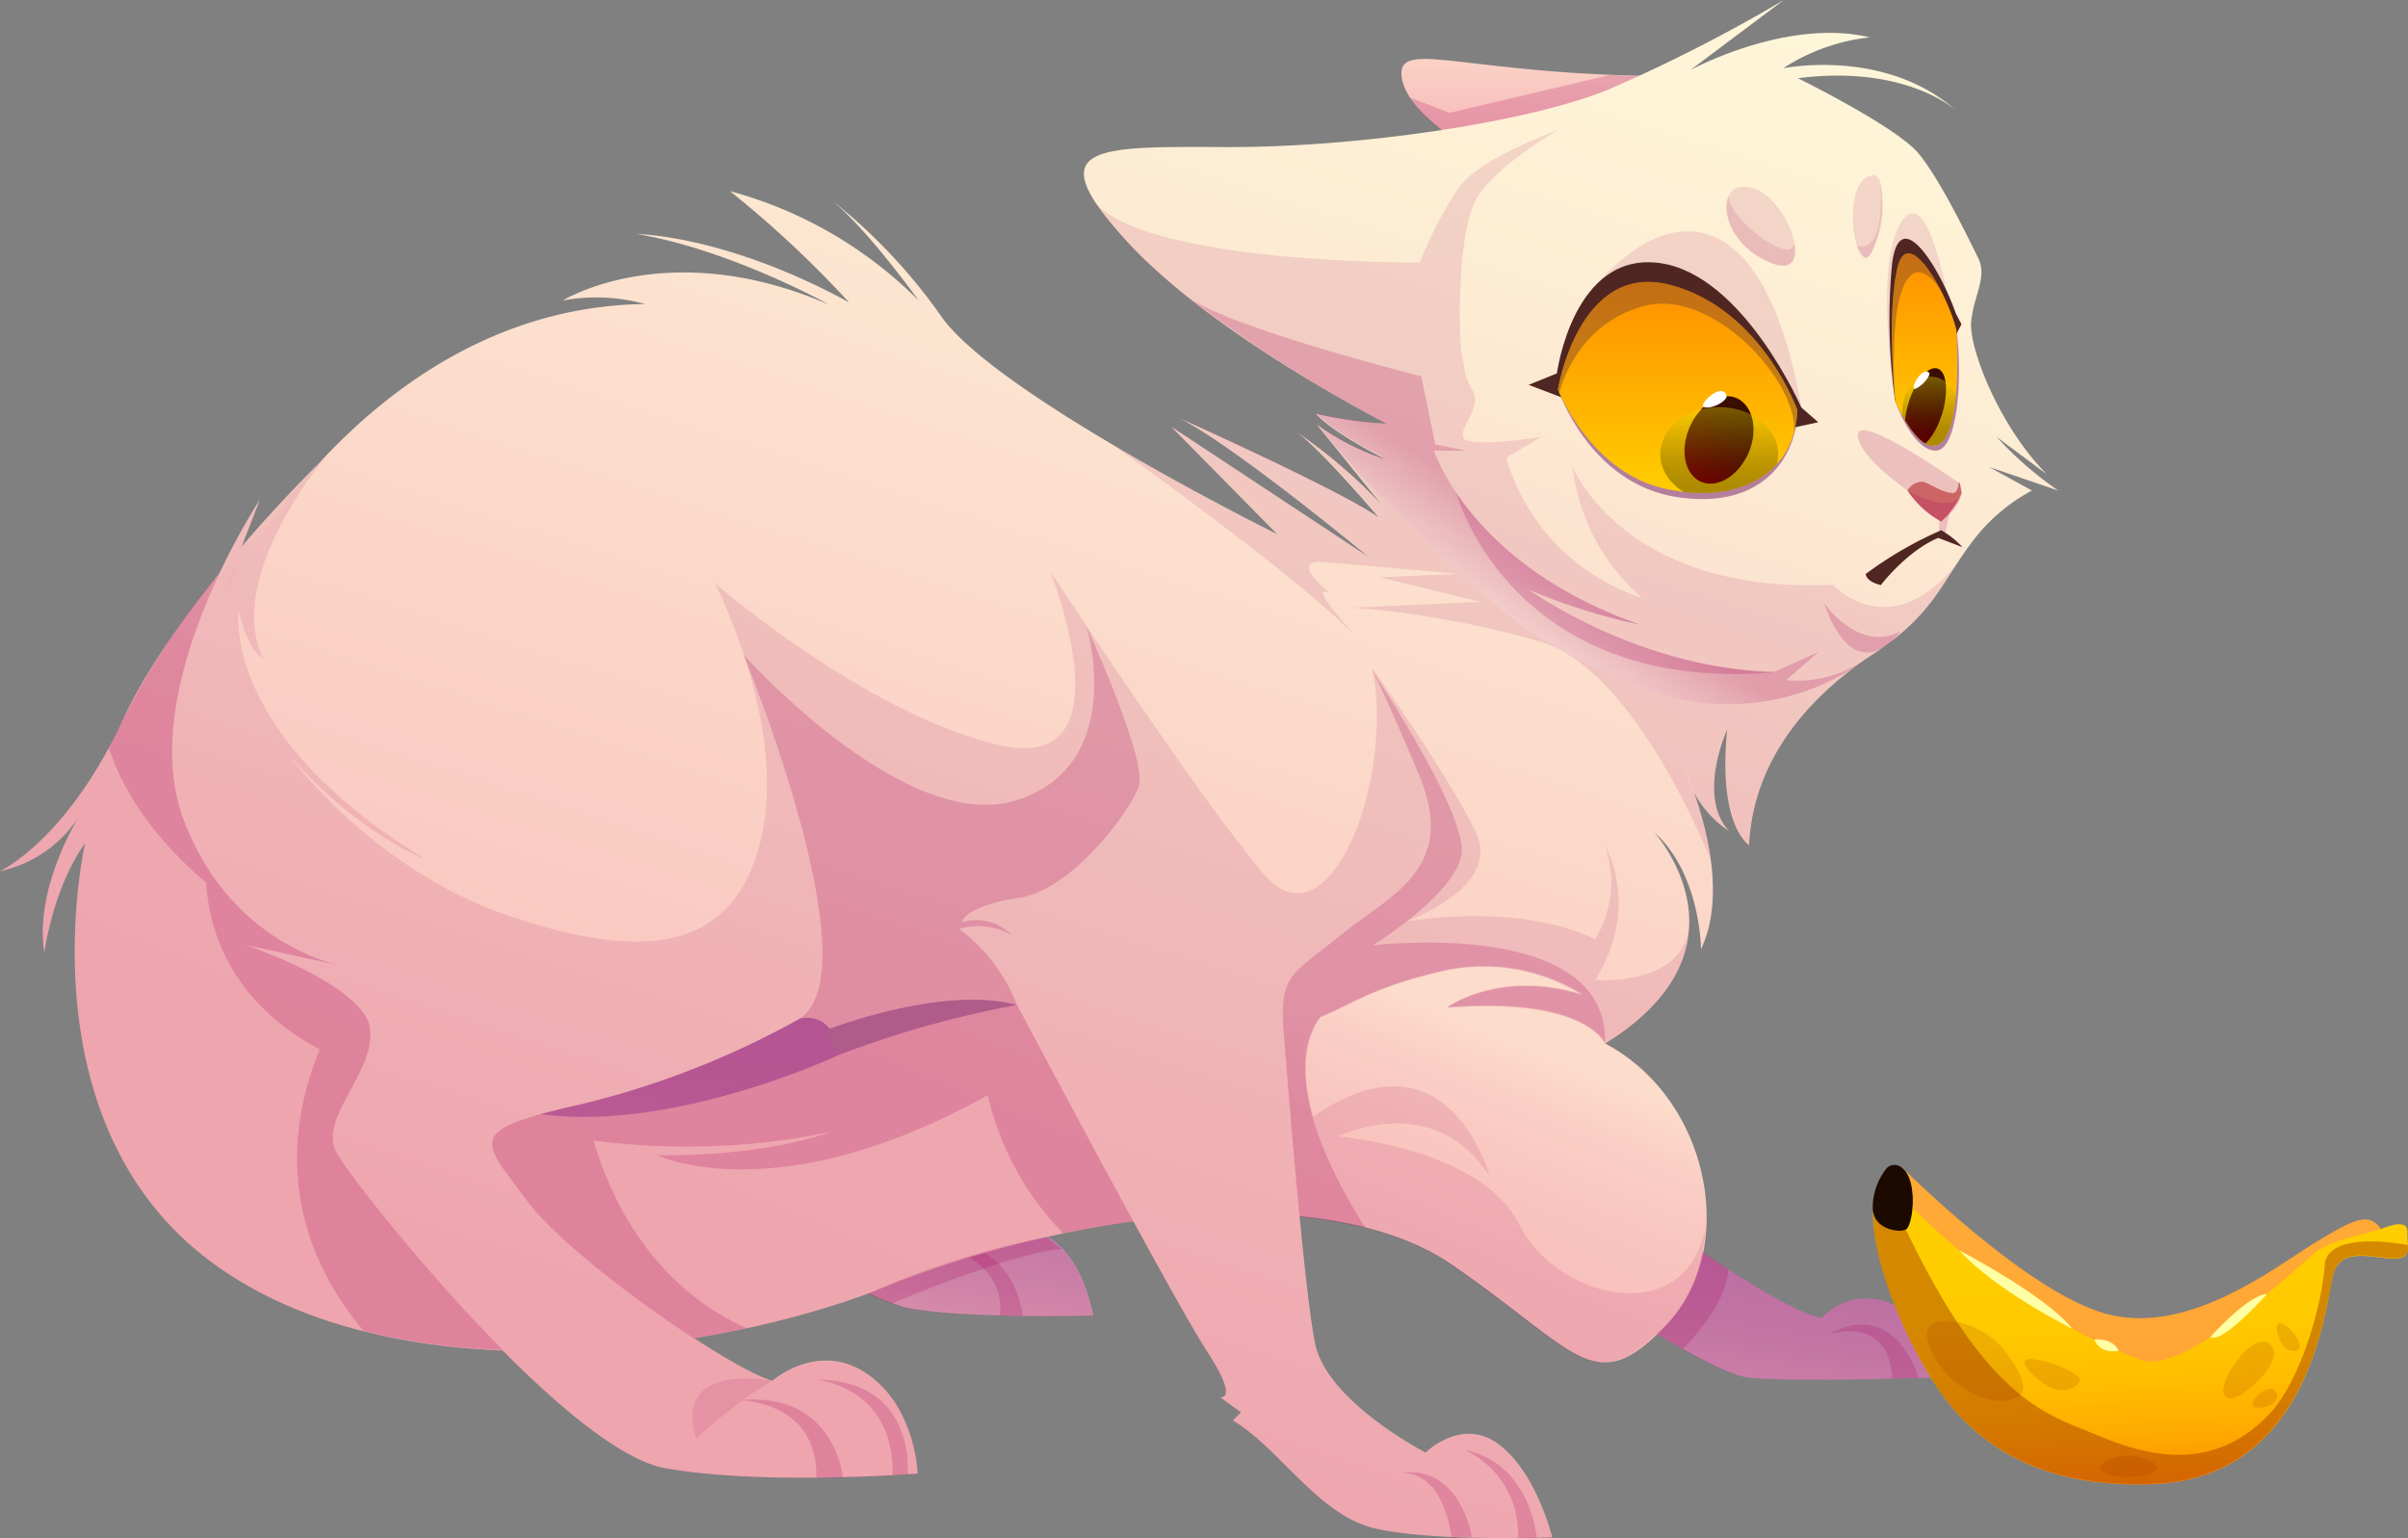 <svg xmlns="http://www.w3.org/2000/svg" xmlns:xlink="http://www.w3.org/1999/xlink" viewBox="0 0 255.23 163.04"><rect x="0" y="0" width="255.23" height="163.04" fill="#808080" stroke="none"/><defs><style>.cls-1{fill:none;}.cls-2{isolation:isolate;}.cls-3{fill:url(#Áåçûìÿííûé_ãðàäèåíò_12);}.cls-11,.cls-4,.cls-8{fill:#a6025b;}.cls-23,.cls-4{opacity:0.21;}.cls-10,.cls-11,.cls-15,.cls-16,.cls-20,.cls-23,.cls-26,.cls-27,.cls-29,.cls-4,.cls-8{mix-blend-mode:multiply;}.cls-5{fill:url(#Áåçûìÿííûé_ãðàäèåíò_76);}.cls-6{fill:url(#Áåçûìÿííûé_ãðàäèåíò_74);}.cls-7{fill:url(#Áåçûìÿííûé_ãðàäèåíò_75);}.cls-8{opacity:0.18;}.cls-9{fill:#4f2622;}.cls-10{fill:#5b025b;opacity:0.45;}.cls-11{opacity:0.12;}.cls-12{fill:url(#Áåçûìÿííûé_ãðàäèåíò_87);}.cls-13{fill:url(#Áåçûìÿííûé_ãðàäèåíò_87-2);}.cls-14{clip-path:url(#clip-path);}.cls-15{fill:#834a2c;opacity:0.47;}.cls-16{fill:url(#Áåçûìÿííûé_ãðàäèåíò_114);}.cls-17,.cls-21{opacity:0.32;}.cls-17,.cls-21,.cls-28{mix-blend-mode:screen;}.cls-17{fill:url(#Áåçûìÿííûé_ãðàäèåíò_116);}.cls-18{fill:#fff;}.cls-19{clip-path:url(#clip-path-2);}.cls-20{fill:url(#Áåçûìÿííûé_ãðàäèåíò_114-2);}.cls-21{fill:url(#Áåçûìÿííûé_ãðàäèåíò_116-2);}.cls-22{fill:#c66;}.cls-23{fill:url(#Áåçûìÿííûé_ãðàäèåíò_119);}.cls-24{fill:#af5c8b;}.cls-25{fill:url(#Áåçûìÿííûé_ãðàäèåíò_405);}.cls-26{fill:#1c0a01;}.cls-27,.cls-29{fill:#952700;}.cls-27{opacity:0.41;}.cls-28{fill:#ff9751;opacity:0.67;}.cls-29{opacity:0.16;}.cls-30{fill:#ffffa4;}</style><linearGradient id="Áåçûìÿííûé_ãðàäèåíò_12" x1="168.9" y1="13.58" x2="168.9" y2="3.28" gradientUnits="userSpaceOnUse"><stop offset="0" stop-color="#f8bbba"/><stop offset="1" stop-color="#fcdccb"/></linearGradient><linearGradient id="Áåçûìÿííûé_ãðàäèåíò_76" x1="121.2" y1="152.44" x2="131.23" y2="89.88" gradientUnits="userSpaceOnUse"><stop offset="0" stop-color="#f8bbba"/><stop offset="0.06" stop-color="#ebadb7"/><stop offset="0.2" stop-color="#d595b2"/><stop offset="0.34" stop-color="#c684ae"/><stop offset="0.49" stop-color="#bd7aac"/><stop offset="0.69" stop-color="#ba77ab"/></linearGradient><linearGradient id="Áåçûìÿííûé_ãðàäèåíò_74" x1="76.93" y1="144.75" x2="101.62" y2="85.75" gradientUnits="userSpaceOnUse"><stop offset="0" stop-color="#f8bbba"/><stop offset="0.56" stop-color="#f8bdbb"/><stop offset="0.76" stop-color="#f9c4be"/><stop offset="0.91" stop-color="#facfc5"/><stop offset="1" stop-color="#fcdccb"/></linearGradient><linearGradient id="Áåçûìÿííûé_ãðàäèåíò_75" x1="91.21" y1="146.91" x2="148.03" y2="-29.18" gradientUnits="userSpaceOnUse"><stop offset="0" stop-color="#f8bbba"/><stop offset="0.08" stop-color="#f9c1bd"/><stop offset="0.69" stop-color="#fdebd3"/><stop offset="1" stop-color="#fffbdb"/></linearGradient><linearGradient id="Áåçûìÿííûé_ãðàäèåíò_87" x1="203.99" y1="47.26" x2="203.99" y2="26.86" gradientUnits="userSpaceOnUse"><stop offset="0" stop-color="#ffcd00"/><stop offset="1" stop-color="#ff9000"/></linearGradient><linearGradient id="Áåçûìÿííûé_ãðàäèåíò_87-2" x1="177.83" y1="52.26" x2="177.83" y2="29.89" xlink:href="#Áåçûìÿííûé_ãðàäèåíò_87"/><clipPath id="clip-path"><path class="cls-1" d="M200.88,42.54s-.93-8.66.18-13.95,5.48,2.88,6.31,6.4c0,0,.65,9.9-1.57,11.88S200.88,42.54,200.88,42.54Z"/></clipPath><linearGradient id="Áåçûìÿííûé_ãðàäèåíò_114" x1="61.54" y1="75.25" x2="61.54" y2="66.49" gradientTransform="translate(165.55 -42.33) rotate(16.74)" gradientUnits="userSpaceOnUse"><stop offset="0" stop-color="#9d0000"/><stop offset="0.16" stop-color="#820400"/><stop offset="0.39" stop-color="#620800"/><stop offset="0.61" stop-color="#4b0b00"/><stop offset="0.82" stop-color="#3d0d00"/><stop offset="1" stop-color="#380e00"/></linearGradient><linearGradient id="Áåçûìÿííûé_ãðàäèåíò_116" x1="204.66" y1="47.25" x2="204.66" y2="39.93" gradientUnits="userSpaceOnUse"><stop offset="0.14"/><stop offset="0.21" stop-color="#0a0a00"/><stop offset="0.34" stop-color="#242400"/><stop offset="0.5" stop-color="#505000"/><stop offset="0.68" stop-color="#8c8c00"/><stop offset="0.9" stop-color="#d7d700"/><stop offset="1" stop-color="#ff0"/></linearGradient><clipPath id="clip-path-2"><path class="cls-1" d="M190.51,43.48S186.69,32.7,177,30.19s-11.88,11.14-11.88,11.14,3.44,8.54,11,10.39S190.23,50.62,190.51,43.48Z"/></clipPath><linearGradient id="Áåçûìÿííûé_ãðàäèåíò_114-2" x1="-14.98" y1="101.47" x2="-14.98" y2="91.82" gradientTransform="translate(234.47 -36.04) rotate(23.49)" xlink:href="#Áåçûìÿííûé_ãðàäèåíò_114"/><linearGradient id="Áåçûìÿííûé_ãðàäèåíò_116-2" x1="182.22" y1="53.19" x2="182.22" y2="43.13" xlink:href="#Áåçûìÿííûé_ãðàäèåíò_116"/><linearGradient id="Áåçûìÿííûé_ãðàäèåíò_119" x1="167.63" y1="42.25" x2="153.97" y2="62.17" gradientUnits="userSpaceOnUse"><stop offset="0.61" stop-color="#a6025b"/><stop offset="0.72" stop-color="#c1508d"/><stop offset="0.92" stop-color="#edcdde"/><stop offset="1" stop-color="#fff"/></linearGradient><linearGradient id="Áåçûìÿííûé_ãðàäèåíò_405" x1="226.52" y1="121.88" x2="228.02" y2="157.22" gradientUnits="userSpaceOnUse"><stop offset="0.35" stop-color="#ffcd00"/><stop offset="0.53" stop-color="#ffc900"/><stop offset="0.69" stop-color="#ffbe00"/><stop offset="0.84" stop-color="#ffac00"/><stop offset="0.99" stop-color="#ff9200"/><stop offset="1" stop-color="#ff9000"/></linearGradient></defs><title>scared2</title><g class="cls-2"><g id="Calque_2" data-name="Calque 2"><g id="Ñëîé_1" data-name="Ñëîé 1"><path class="cls-3" d="M157.09,16.55s-8.17-4.27-8.54-8.54,8.26.65,33.59,0S157.09,16.55,157.09,16.55Z"/><path class="cls-4" d="M149.45,10.34l4.2,1.62,16.94-4,5.43.22-7.56,4-15.63,1.59A11.59,11.59,0,0,1,149.45,10.34Z"/><path class="cls-5" d="M178.43,131.35s10.95,7.8,14.67,8.35a6.49,6.49,0,0,1,7.42-1.48c4.64,1.85,5.2,7.79,5.2,7.79s-16.34.56-20.61,0-22.83-13-22.83-13L125.72,121.7l-19.12,7-4.64,2.6s11-5.94,13.92,8.17c0,0-13.12.34-19.3-.75S73,125.6,73,125.6l-22.28-1.3-4.64-24.13,64.78-17.26L152,103.14Z"/><path class="cls-4" d="M98.06,131.66s8.56,1.05,7.94,7.8h2.4S107.65,130.67,98.06,131.66Z"/><path class="cls-6" d="M170.14,110.62l-.25-11-9.65-8.35L31.62,69.17l1.85-19.71S18.93,63.6,13,76.35s-13,16-13,16a13.26,13.26,0,0,0,8.54-6.06S3.59,93.92,4.7,101c0,0,.87-6.8,4.33-11.63,0,0-6.56,28.27,12.19,43.49S74.49,144.16,94,136.36s46.59-11.51,60-2.23,15,14.3,22.65,6.31S181.29,116.53,170.14,110.62Zm-81.29,1.24S71.61,120,57.36,118.12l-2.64-6.26L82,99.05l13,1.67Z"/><path class="cls-7" d="M190.56,8.29s10.46,5.14,12.81,8,5.32,9.1,6.31,11.08-.5,4-.75,6.74,2.91,11,8,16.15l-5.29-3.93A38.16,38.16,0,0,0,218.15,52l-7.33-2.5,4.55,2.5a19.22,19.22,0,0,0-6.5,5.66c-3.06,4.09-4,7.52-10.21,11.6s-12.8,10.68-13.27,20.33c0,0-3.34-2-2.32-12.25,0,0-3.25,7,.19,10.76a11.44,11.44,0,0,1-4.64-6.4s5.29,11.32,1.67,18.93c0,0,0-7.95-4.95-12.4,0,0,11.14,12.25-5.2,22.39,0,0-2-5-16.76-3.83,0,0,5.5-4.09,14.35-1.36A19.73,19.73,0,0,0,152,103.14c-9.4,2.35-10.33,5-16,5.57,0,0,2.11,27.65,3.4,33.78s11.7,11.5,11.7,11.5,3.9-3.89,7.86-.8,5.56,9.78,5.56,9.78-13.11.49-19-1-10-8.54-14.85-11.39l.87-.86-2.23-1.61s2.1.49-1.36-4.83-17.7-32.17-20.17-36.75c0,0-7.67.62-18.93,5.32,0,0-.07-4.45-4-3.9a91.77,91.77,0,0,1-23.21,9.1c-12.43,2.78-10.58,3.71-5.75,10.21s22.09,18.19,26,19.11c0,0,4.82-4.26,10-.74s5.38,10.58,5.38,10.58-16.15,1.3-26.73-.56S37.74,126,35.7,122.25s4.08-8.53,3.53-13.17-13.18-8.91-13.18-8.91l10.21,2.22s-11.88-2-16.89-15.77S27.53,53,27.53,53L23.26,64S38.48,32.61,68.37,32.23a19.38,19.38,0,0,0-8.73-.37s11.23-7,28.31.47c0,0-10.49-5.85-20.42-7.52,0,0,9.37.09,22.46,7.24A113.73,113.73,0,0,0,77.37,20.26a44.68,44.68,0,0,1,20,11.6S91.94,24.25,88,21.1A58.67,58.67,0,0,1,99.83,33.63c6,8.35,35.54,23,35.54,23L124.14,45.23,145,59s-14.47-12-20.14-14.75c0,0,17.17,7.7,21.26,10.58,0,0-6.78-8-9.19-9.38a54.46,54.46,0,0,1,9.47,8l-6.84-8.47a25.49,25.49,0,0,0,7.3,3.71s-5.69-2.85-7.36-4.83A43.81,43.81,0,0,0,147,44.92s-18.56-9.41-27.71-19.49-3.28-9.9,10.64-9.84,31.92-2.6,40.46-6.06A165.72,165.72,0,0,0,189.07,0l-9.89,7.42s10.2-5.56,19-3.46A21.06,21.06,0,0,0,189,7.24S199.78,5,207.39,11.76C207.39,11.76,202.13,6.81,190.56,8.29Z"/><path class="cls-8" d="M205.58,54.14c0,.18-.07,2.29-.07,2.29l.68.15.52-2.58Z"/><path class="cls-9" d="M208,58a9.27,9.27,0,0,0-2.25-1.79,40.67,40.67,0,0,0-8,4.64s0,.8,1.61,1.17c0,0,2.71-3.58,6.08-5Z"/><path class="cls-10" d="M165.16,41.33s3.29,10,12.67,11.38,12.69-4.73,12.68-9.23Z"/><path class="cls-10" d="M200.88,42.54s1.69,5,4.17,5.23,3-7.83,2.32-12.78Z"/><path class="cls-11" d="M169.47,29.89c7.29-8.24,17.53-9.23,21.46,13.31l-16.3-2.13Z"/><path class="cls-11" d="M200.88,42.54s-2.33-14.36.63-19,5.2,9.41,5.2,9.41Z"/><path class="cls-9" d="M190.28,45.29l2.44-.53-1.79-1.56s-6.12-14-14.91-15.3c-9.29-1.37-11,11.68-11,11.68l-3,1.22,3.51,1.33Z"/><path class="cls-9" d="M200.88,42.54a62.42,62.42,0,0,1-.36-14.32c.76-7.12,5.23.51,6.78,5l.6,1.15L207,36.11Z"/><path class="cls-12" d="M200.88,42.54s-.93-8.66.18-13.95,5.48,2.88,6.31,6.4c0,0,.65,9.9-1.57,11.88S200.88,42.54,200.88,42.54Z"/><path class="cls-13" d="M190.51,43.48S186.69,32.7,177,30.19s-11.88,11.14-11.88,11.14,3.44,8.54,11,10.39S190.23,50.62,190.51,43.48Z"/><g class="cls-14"><path class="cls-15" d="M200.88,42.54S200,31.7,202.46,29.26s6,6.94,6,6.94l1.38-9.34-6.73-3.25-8.61,4.27,3,13.47Z"/><path class="cls-16" d="M205.87,43.8c-.7,2.31-2.07,4-3.06,3.65s-1.22-2.41-.52-4.73,2.06-3.95,3.05-3.66S206.56,41.48,205.87,43.8Z"/><path class="cls-17" d="M207.63,43.59c0,2-1.33,3.66-3,3.66s-3-1.64-3-3.66,1.33-3.66,3-3.66S207.63,41.57,207.63,43.59Z"/></g><path class="cls-18" d="M204.46,39.49c.26.2-.56,1.32-1.38,1.7S203.6,38.86,204.46,39.49Z"/><g class="cls-19"><path class="cls-20" d="M185.34,48c-1.06,2.44-3.32,3.82-5.05,3.07s-2.26-3.34-1.2-5.79,3.32-3.82,5-3.07S186.4,45.53,185.34,48Z"/><path class="cls-21" d="M188.47,48.16c0,2.78-2.8,5-6.25,5s-6.24-2.25-6.24-5,2.79-5,6.24-5S188.47,45.39,188.47,48.16Z"/><path class="cls-15" d="M165.25,41.76s1.53-7.27,8.91-9.3,16.41,8,16,13.33,4.48,0,4.48,0l-4.47-12.27-7.95-7.85-9-1.43-13.62,5.2L162,40.28l2.12,2.85Z"/></g><path class="cls-18" d="M183,41.94c.13.48-1.3,1.38-2.29,1.25S182.58,40.37,183,41.94Z"/><path class="cls-11" d="M184.32,19.86c-2.43.53-1.74,6,3.52,8.06S188.88,18.87,184.32,19.86Z"/><path class="cls-11" d="M187.84,27.92c2,.79,2.64-.39,2.37-2.07-.54,2.4-7.34-3.07-6.94-5.08C182.4,22.53,183.66,26.3,187.84,27.92Z"/><path class="cls-11" d="M198.6,18.58c1.16,0,1.32,3.89.08,7.51C196.91,31.27,194.59,18.79,198.6,18.58Z"/><path class="cls-11" d="M198.68,26.09c-.67,1.62-1.08,1.57-1.86-.05,2.81.83,2.64-5,2.44-6.76C199.57,21.91,199.87,23.21,198.68,26.09Z"/><path class="cls-8" d="M202.18,52s-5.53-3.84-5.25-6,10.71,5.19,10.71,5.19v1.31Z"/><path class="cls-22" d="M202.18,52a10.3,10.3,0,0,0,3.56,3.27,8.52,8.52,0,0,0,2.18-3s-.23-1.66-.32-1c-.06.52-.26,1-.58,1-1.38-.07-2.6-1.17-3.35-1.21A1.9,1.9,0,0,0,202.18,52Z"/><path class="cls-11" d="M207.46,59.69c-7.16,8.9-13.19,2.3-13.19,2.3C172,63,166.68,49.46,166.68,49.46A21.63,21.63,0,0,0,174,63.35a22,22,0,0,1-14.36-14.84l3.72-2.2s-8.05,1.33-8.29,0,2-3,1-4.92-.75-2-1.12-3.8S154.43,24.5,156.53,21s8.63-7.22,8.63-7.22-8.07,2.82-10.49,6.07a38.17,38.17,0,0,0-4.17,8c-19.46-.2-32.57-2.8-34.82-7a27.85,27.85,0,0,0,3.61,4.66C128.44,35.51,147,44.92,147,44.92a43.81,43.81,0,0,1-7.48-1.12c1.67,2,7.36,4.83,7.36,4.83a26.74,26.74,0,0,1-6.74-3.3c-.36-.25-.56-.41-.56-.41l6.84,8.47a54.46,54.46,0,0,0-9.47-8c2.41,1.39,9.19,9.38,9.19,9.38-4.09-2.88-21.26-10.58-21.26-10.58C130.55,47,145,59,145,59L124.14,45.23l11.23,11.41s-8.6-4.27-17.47-9.52c0,0,20.44,14.5,26.26,20.81,0,0-6.1-6.48-3.1-5,0,0-4.82-3.71-.62-3.34l14.11,1.24-8.29.37,10.64,2.6-13.49.62a99.1,99.1,0,0,1,19.8,3.59C172,70.57,179,85.61,181.33,91.14a36,36,0,0,0-1.93-7.51,12.72,12.72,0,0,1-.78-1.93s.34.73.78,1.93a11.19,11.19,0,0,0,3.86,4.47c-3.44-3.8-.19-10.76-.19-10.76-1,10.3,2.32,12.25,2.32,12.25.47-9.65,7.06-16.24,13.27-20.33,5.18-3.39,6.69-6.34,8.81-9.58Z"/><path class="cls-23" d="M197.74,69.89l0,0a12.84,12.84,0,0,1-8.43,2.22l3.45-3-4.64,2.1C173.61,70.9,162,62.49,162,62.49a62.7,62.7,0,0,0,11.77,3.71C155.79,59.89,152,47.78,152,47.78h3.47l-3.34-.66-1.49-7.23s-20.26-5.11-24.66-8.37A143.2,143.2,0,0,0,147,44.92a43.81,43.81,0,0,1-7.48-1.12c1.67,2,7.36,4.83,7.36,4.83a25.49,25.49,0,0,1-7.3-3.71l1.84,2.28A159.38,159.38,0,0,0,159.62,65c3.7,3.07,9,5.72,14.61,8a24.88,24.88,0,0,0,23.42-3Z"/><path class="cls-4" d="M202.18,52s4.75,2.79,5.74.31c0,0-.11,1.44-2.18,3A9.63,9.63,0,0,1,202.18,52Z"/><path class="cls-4" d="M188.08,71.27C173.61,70.9,162,62.49,162,62.49a62.7,62.7,0,0,0,11.77,3.71c-10.93-3.84-16.62-9.83-19.4-13.94C154.33,52.26,160.12,73.63,188.08,71.27Z"/><path class="cls-11" d="M200.52,138.22a6.49,6.49,0,0,0-7.42,1.48c-2.73-.41-9.33-4.7-12.66-7a20.14,20.14,0,0,0,.32-2.59c-2,10.84-15.74,7.73-19.77-.35s-19.18-9.28-19.18-9.28,10.14-5.07,16.08,4.21c0,0-4.33-16.24-18.68-6.32,0,0-2.42-7.2.83-10.65,2.87-1.11,5.26-3,12-4.62a19.73,19.73,0,0,1,15.72,2.29c-8.85-2.73-14.35,1.36-14.35,1.36,14.78-1.18,16.76,3.83,16.76,3.83,6.64-4.12,8.74-8.6,8.9-12.45-.65,6.5-10,5.77-10,5.77,4.95-7.92,1-14.35,1-14.35a11.46,11.46,0,0,1-1,10c-8.42-4-20.05-1.86-20.05-1.86s10.15-3.58,7.43-9.4-11-17.45-11-17.45c2.42,12-4.64,29.64-11.32,22s-22.83-32.3-22.83-32.3S120,82.16,106,79,75.79,61.86,75.79,61.86,83.59,77,80.62,89.13s-13,12.71-27.1,7.81S30.69,80.13,30.69,80.13c7.61,8.55,14.48,11,14.48,11C23.26,77.84,25.3,64.72,25.3,64.72c.93,4.33,2.6,5.09,2.6,5.09-4.17-8.46,6.43-21.21,6.89-21.75-.46.48-.9.95-1.33,1.43,0,0-3.54,3.43-7.85,8.46L27.53,53a68.51,68.51,0,0,0-4.24,7.71A80.36,80.36,0,0,0,13,76.35c-5.94,12.74-13,16-13,16a13.26,13.26,0,0,0,8.54-6.06S3.59,93.92,4.7,101c0,0,.87-6.8,4.33-11.63,0,0-6.56,28.27,12.19,43.49,8.44,6.85,20.07,9.83,32.09,10.32,6.24,6.29,12.81,11.73,17.28,12.51,10.58,1.86,26.73.56,26.73.56s-.18-7.05-5.38-10.58-10,.74-10,.74c-1.42-.33-4.62-2.11-8.34-4.53A101.29,101.29,0,0,0,92,137.11a19.3,19.3,0,0,0,4.56,1.66c6.18,1.09,19.3.75,19.3.75-1-4.7-2.86-7.16-4.92-8.38,3-.68,6.11-1.24,9.17-1.65,3.36,6.17,6.44,11.69,7.82,13.8,3.46,5.32,1.36,4.83,1.36,4.83l2.23,1.61-.87.86c4.83,2.85,8.91,9.9,14.85,11.39s19,1,19,1-1.6-6.69-5.56-9.78-7.86.8-7.86.8-10.4-5.38-11.7-11.5c-.49-2.32-1.09-7.72-1.66-13.54,6.31.62,11.91,2.25,16.14,5.18,12.77,8.87,14.88,13.81,21.67,7.28,4,2.38,7.86,4.39,9.51,4.6,4.27.56,20.61,0,20.61,0S205.16,140.07,200.52,138.22Z"/><path class="cls-4" d="M39.23,109.08c-.56-4.64-13.18-8.91-13.18-8.91l9.78,2.13c-2.11-.5-12-3.44-16.46-15.68-3-8.31.59-18.85,3.92-25.89A80.36,80.36,0,0,0,13,76.35c-.48,1-1,2-1.47,2.91C13.71,86,18.83,91.05,21.88,93.59c.15,3.58,1.65,12.16,12,17.65-5.55,13.7-.37,23.89,4.67,29.86a72.73,72.73,0,0,0,14.74,2c-8.51-8.58-16.42-18.74-17.6-20.89C33.66,118.54,39.78,113.72,39.23,109.08Z"/><path class="cls-4" d="M107.81,84.81c-11.79,3.85-29-15.4-29-15.4s13.72,33.29,6,38.55a91.77,91.77,0,0,1-23.21,9.1c-12.43,2.78-10.58,3.71-5.75,10.21,3.07,4.13,11.16,10.35,17.65,14.58,1.91-.31,3.8-.66,5.63-1.06-10.58-4.73-14.72-14.7-16.21-19.88A75.52,75.52,0,0,0,88,120s-6.56,2.6-18.31,2.47c0,0,12.61,6.11,35-6.37a30.87,30.87,0,0,0,8,14.64c2.47-.52,5-.93,7.43-1.27-5.1-9.35-10.86-20.2-12.35-23a18.56,18.56,0,0,0-6.1-8,7.2,7.2,0,0,1,5.57.65,5.33,5.33,0,0,0-5.33-1.35s.41-1.76,6.07-2.59,11.74-9.1,12.72-11.79-5.54-17-5.54-17S119.59,81,107.81,84.81Z"/><path class="cls-4" d="M145.49,100.22A41.4,41.4,0,0,0,149,97.75s0,0,0,0c2.46-1.91,5.38-4.62,5.88-7,.89-4.27-9.53-19.8-9.53-19.8s.91,1.3,5.08,11.26-3.22,12.75-8.29,16.89-6.44,4.15-6.13,9.66c0,0,.82,10.69,1.74,20.26a47,47,0,0,1,7,1.18c-7.89-12.46-7-18.89-5-22.09.08-.1.15-.2.24-.3,2.87-1.11,5.26-3,12-4.62a19.73,19.73,0,0,1,15.72,2.29c-8.85-2.73-14.35,1.36-14.35,1.36,14.78-1.18,16.76,3.83,16.76,3.83C170.64,97.14,145.49,100.22,145.49,100.22Z"/><path class="cls-24" d="M87.56,109.2s12.3-4.83,20.22-2.66a106.63,106.63,0,0,0-18.93,5.32Z"/><path class="cls-4" d="M193.7,141.51s6.5-2.36,6.87,4.64l2.78-.07S201,137.43,193.7,141.51Z"/><path class="cls-4" d="M178.39,143s4.83-4.83,4.76-8.48l-2.71-1.79a15.18,15.18,0,0,1-4.77,8.62l-.07,0Z"/><path class="cls-4" d="M94.52,138.18s12.53-5.33,18-5.78l-1.6-1.26a89.37,89.37,0,0,0-18.94,6Z"/><path class="cls-4" d="M148,156.22s4.64-1.25,5.85,6.71H156S154.77,154.88,148,156.22Z"/><path class="cls-4" d="M155.28,153.72a9.75,9.75,0,0,1,5.61,9.32h2S162.25,155.12,155.28,153.72Z"/><path class="cls-4" d="M78.33,148.43s8.42.06,8.2,8.23h2.81S88.54,147.44,78.33,148.43Z"/><path class="cls-4" d="M86.53,146.26s8.27.66,8.08,10.14l1.6-.09S97.18,146.26,86.53,146.26Z"/><path class="cls-11" d="M73.79,152.5s4.87-4.51,8.13-6.12C81.92,146.38,71.19,144.26,73.79,152.5Z"/><path class="cls-4" d="M193.32,63.94s3.7,5.31,8.1,3C201.42,67,196.77,73.56,193.32,63.94Z"/><path class="cls-25" d="M200,123.89a1.18,1.18,0,0,1,1.7,0c3,2.89,13.77,13.12,21.25,15.33,8.74,2.57,17.93-4.69,22.34-7.4s5.79-3.26,7.08-1.52c0,0,2.85-1.33,2.8.28s.56,2.85-1.42,2.85-5.56-1.29-6.39,1.51-2.16,21.7-19.08,22.39-22.38-8.83-25.09-13.84C200.66,138.78,196.2,128.09,200,123.89Z"/><path class="cls-26" d="M202,130.35c.76-.38,1.33-5.17-.34-6.5a1.18,1.18,0,0,0-1.7,0,6.7,6.7,0,0,0-1.46,4.45C198.73,130.39,201.35,130.7,202,130.35Z"/><path class="cls-27" d="M247.36,134.9c.83-2.8,4.41-1.51,6.39-1.51,1.31,0,1.49-.56,1.47-1.4-4.59-.83-8.64-.42-8.81,2.1-.31,4.47-2.67,12.48-5.9,15.84-6.34,6.62-13.65,4.14-18.56,2.07s-11.24-3.43-19.93-21.64c-.71.33-3.26,0-3.47-2a11.26,11.26,0,0,0,.06,1.63,2.45,2.45,0,0,0,0,.27,25.58,25.58,0,0,0,.77,3.88c0,.1,0,.2.08.29.37,1.3.82,2.59,1.3,3.81.05.11.09.22.13.33.48,1.18,1,2.29,1.45,3.26.06.12.11.23.17.34.23.46.45.9.66,1.28,2.71,5,8.18,14.53,25.09,13.84S246.53,137.71,247.36,134.9Z"/><path class="cls-28" d="M202.73,128.08c10.55,10.27,19.5,14.38,24.15,16.06,3.75,1.37,11.29-5,18.32-11.18,1.86-1.64,5.35-2,7.17-2.7-1.29-1.74-2.67-1.19-7.08,1.52s-13.6,10-22.34,7.4c-7.48-2.21-18.3-12.44-21.25-15.33C202.66,124.62,202.87,126.52,202.73,128.08Z"/><path class="cls-29" d="M204.26,141.25c.23-2.16,5.43-1.36,7.91,1.59s3.66,5.85-.41,5.65S204,143.66,204.26,141.25Z"/><path class="cls-29" d="M215.07,145.32c2.74,3.11,5.1,2,5.38,1S212.52,142.42,215.07,145.32Z"/><path class="cls-29" d="M223.41,154.83c2.67-1.51,7.1.69,4.35,1.45S221,156.22,223.41,154.83Z"/><path class="cls-29" d="M239.06,149.18c-1.14-.24,1.13-2.54,2-1.82S240.72,149.52,239.06,149.18Z"/><path class="cls-29" d="M236.44,148.23c1.46,0,6.14-4.29,4.07-5.81S233.81,148.28,236.44,148.23Z"/><path class="cls-29" d="M242.58,143.1c-1.05-.35-2-3.58-.48-2.68S244.65,143.78,242.58,143.1Z"/><path class="cls-30" d="M207.67,132.55s9.22,4.79,12,8.33C219.7,140.88,211.51,136.82,207.67,132.55Z"/><path class="cls-30" d="M222,142s1.89-.23,2.57,1.18C224.52,143.22,222.55,143.59,222,142Z"/><path class="cls-30" d="M234.28,141.74s4-4.5,6-4.57C240.31,137.17,235.57,142.5,234.28,141.74Z"/></g></g></g></svg>